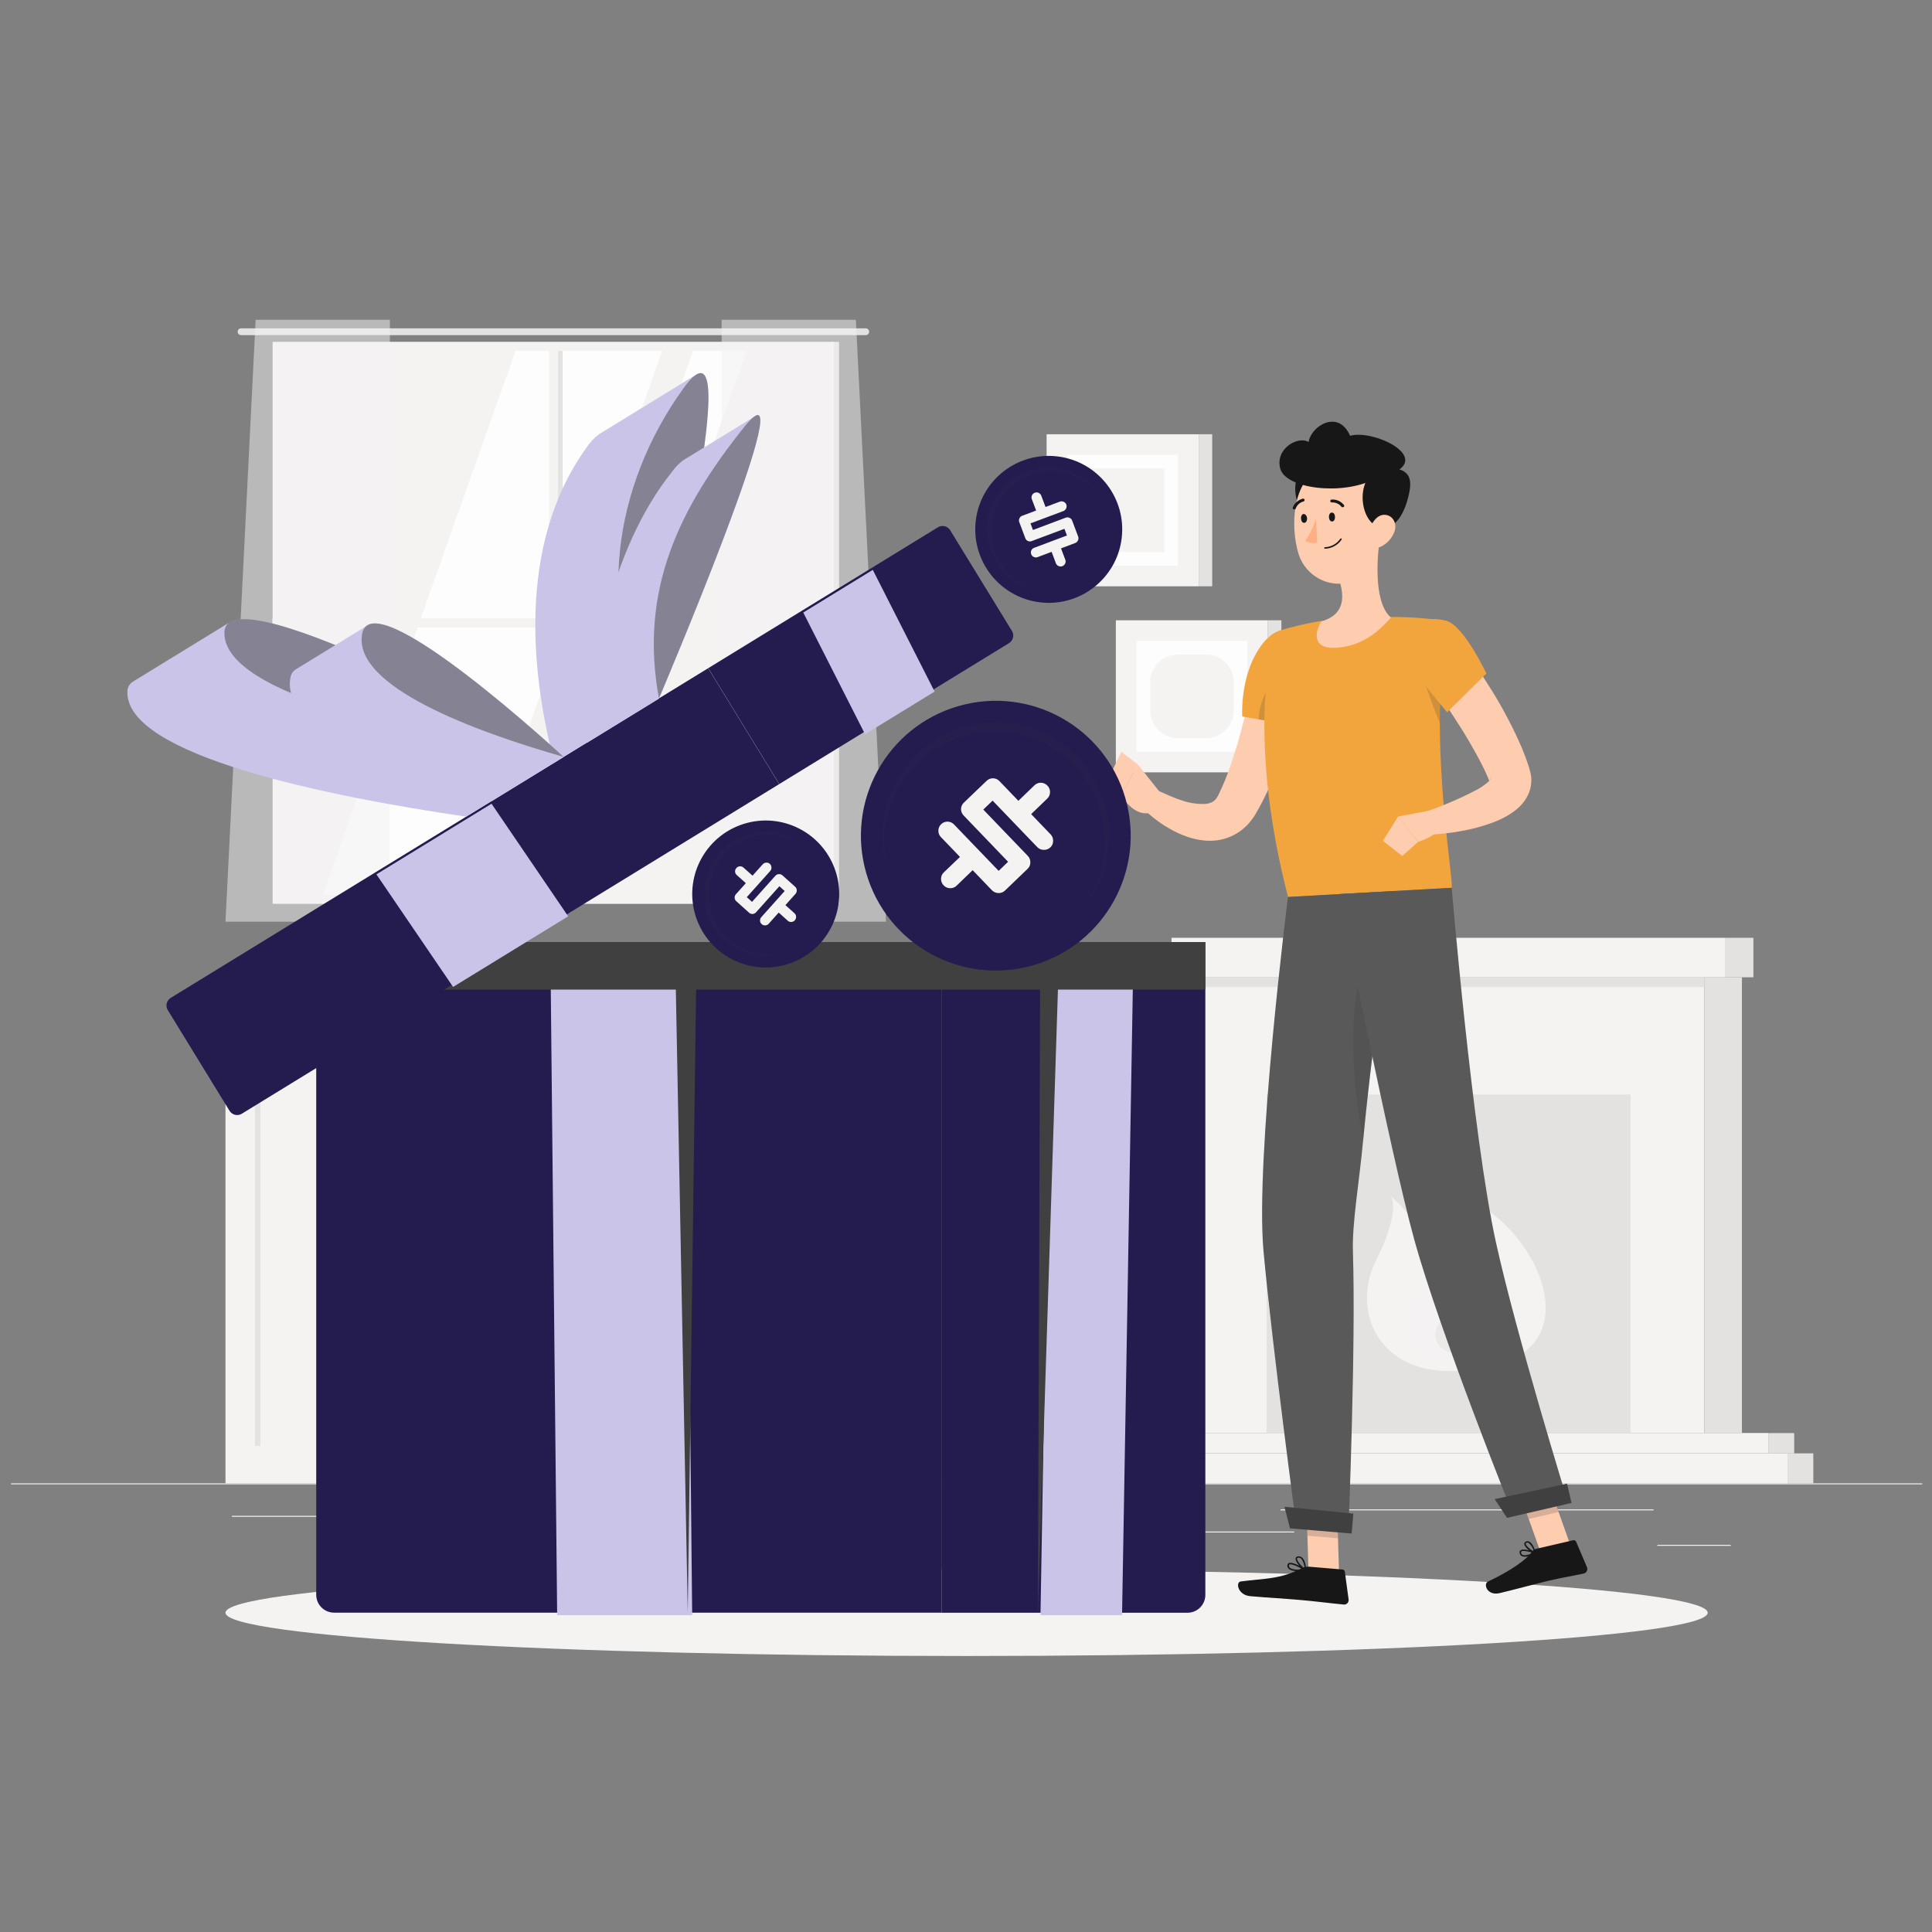 <svg width="350" height="350" viewBox="0 0 350 350" fill="none" xmlns="http://www.w3.org/2000/svg">
<rect x="0" y="0" width="350" height="350" fill="#808080" stroke="none"/>
<g id="name=a&#38;a-7">
<g id="Frame 148700">
<g id="Layer 4">
<g id="Character">
<path id="backgroundExtraLight" d="M348.23 268.727H2V268.9H348.23V268.727Z" fill="#F4F3F2"/>
<path id="backgroundExtraLight_2" d="M299.556 273.441H231.972V273.615H299.556V273.441Z" fill="#F4F3F2"/>
<path id="backgroundExtraLight_3" d="M234.438 277.449H202.121V277.622H234.438V277.449Z" fill="#F4F3F2"/>
<path id="backgroundExtraLight_4" d="M313.535 279.865H300.247V280.038H313.535V279.865Z" fill="#F4F3F2"/>
<path id="backgroundExtraLight_5" d="M153.64 277.531H89.566V277.704H153.64V277.531Z" fill="#F4F3F2"/>
<path id="backgroundExtraLight_6" d="M83.412 277.531H69.632V277.704H83.412V277.531Z" fill="#F4F3F2"/>
<path id="backgroundExtraLight_7" d="M64.769 274.609H42.015V274.782H64.769V274.609Z" fill="#F4F3F2"/>
<path id="backgroundExtraLight_8" d="M323.821 263.305H201.027V268.734H323.821V263.305Z" fill="#F4F3F2"/>
<path id="backgroundLight" d="M323.824 268.717H328.498V263.288H323.824V268.717Z" fill="#E4E2E0"/>
<path id="backgroundLight_2" d="M320.359 263.305H325.033V259.614H320.359V263.305Z" fill="#E4E2E0"/>
<path id="backgroundExtraLight_9" d="M320.361 259.6H204.492V263.29H320.361V259.6Z" fill="#F4F3F2"/>
<path id="backgroundExtraLight_10" d="M308.753 177.043H216.081V259.598H308.753V177.043Z" fill="#F4F3F2"/>
<path id="backgroundLight_3" d="M308.761 259.6H315.567V177.045H308.761V259.6Z" fill="#E4E2E0"/>
<path id="backgroundExtraLight_11" d="M312.596 169.893H212.23V177.046H312.596V169.893Z" fill="#F4F3F2"/>
<path id="backgroundLight_4" d="M312.603 177.043H317.645V169.89H312.603V177.043Z" fill="#E4E2E0"/>
<path id="backgroundLight_5" d="M308.753 177.043H216.081V178.816H308.753V177.043Z" fill="#E4E2E0"/>
<path id="backgroundLight_6" d="M295.373 198.281H229.472V259.605H295.373V198.281Z" fill="#E4E2E0"/>
<path id="backgroundLight_7" d="M235.16 248.586L289.671 245.678V254.437L235.16 257.339V248.586Z" fill="#E4E2E0"/>
<path id="backgroundLight_8" d="M285.68 243.889L239.168 240.98V249.74L285.68 252.642V243.889Z" fill="#E4E2E0"/>
<path id="backgroundExtraLight_12" d="M262.449 248.372C249.742 248.372 244.722 237.459 249.292 228.325C253.862 219.191 251.993 216.719 251.993 216.719C251.993 216.719 257.671 221.636 257.671 225.292C262.137 221.089 251.051 212.059 255.642 203.016C259.056 209.047 261.327 212.066 271.624 220.923C281.311 229.239 287.294 248.372 262.449 248.372Z" fill="#F4F3F2"/>
<path id="backgroundExtraLight_13" opacity="0.5" d="M264.977 246.958C271.902 246.958 275.128 240.532 271.853 235.554C268.578 230.575 270.191 228.989 270.191 228.989C270.191 228.989 266.729 231.911 267.034 233.906C264.264 231.613 268.162 226.005 264.894 221.074C263.544 224.356 263.883 226.669 259.056 231.523C253.981 236.634 251.433 246.958 264.977 246.958Z" fill="#F4F3F2"/>
<path id="backgroundLight_9" opacity="0.5" d="M263.653 245.061C260.565 245.061 259.124 242.194 260.585 239.978C262.046 237.762 261.326 237.049 261.326 237.049C261.326 237.049 262.877 238.351 262.711 239.237C263.951 238.219 262.206 235.713 263.66 233.518C264.262 234.986 264.117 236.01 266.264 238.178C268.556 240.435 269.691 245.061 263.653 245.061Z" fill="#E4E2E0"/>
<path id="backgroundExtraLight_14" d="M96.972 181.812H40.848V268.723H96.972V181.812Z" fill="#F4F3F2"/>
<path id="backgroundLight_10" d="M47.171 261.949L47.171 188.576H46.194L46.194 261.949H47.171Z" fill="#E4E2E0"/>
<path id="backgroundLight_11" d="M90.742 188.576H46.196V189.809H90.742V188.576Z" fill="#E4E2E0"/>
<path id="backgroundExtraLight_15" d="M154.081 181.812H97.957V268.723H154.081V181.812Z" fill="#F4F3F2"/>
<path id="backgroundLight_12" d="M154.076 268.727H159.671V181.816H154.076V268.727Z" fill="#E4E2E0"/>
<path id="backgroundLight_13" d="M104.271 261.949V188.576H103.294V261.949H104.271Z" fill="#E4E2E0"/>
<path id="backgroundLight_14" d="M97.957 268.724V182.797H96.981V268.724H97.957Z" fill="#E4E2E0"/>
<path id="backgroundLight_15" d="M147.843 188.576H103.297V189.809H147.843V188.576Z" fill="#E4E2E0"/>
<path id="backgroundLight_16" d="M95.129 201.039H93.031V220.241H95.129V201.039Z" fill="#E4E2E0"/>
<path id="backgroundLight_17" d="M101.903 201.039H99.805V220.241H101.903V201.039Z" fill="#E4E2E0"/>
<path id="backgroundExtraLight_16" d="M150.217 62.889H50.323V162.783H150.217V62.889Z" fill="#F4F3F2"/>
<path id="backgroundWhite" d="M58.236 162.783L93.635 62.889H120.198L84.799 162.783H58.236Z" fill="#FDFDFD"/>
<path id="backgroundWhite_2" d="M90.412 162.783L125.804 62.889H135.491L100.1 162.783H90.412Z" fill="#FDFDFD"/>
<path id="backgroundLight_18" d="M156.839 59.478H43.677C43.513 59.478 43.355 59.543 43.239 59.659C43.122 59.774 43.056 59.931 43.054 60.095C43.056 60.259 43.122 60.416 43.239 60.531C43.355 60.646 43.513 60.711 43.677 60.711H156.839C157.002 60.711 157.159 60.646 157.274 60.531C157.39 60.415 157.455 60.258 157.455 60.095C157.455 59.931 157.39 59.775 157.274 59.659C157.159 59.543 157.002 59.478 156.839 59.478Z" fill="#E4E2E0"/>
<path id="backgroundExtraLight_17" d="M99.443 162.99H101.091L101.091 62.667H99.443L99.443 162.99Z" fill="#F4F3F2"/>
<path id="backgroundLight_19" d="M101.094 162.99H101.918L101.918 62.667H101.094L101.094 162.99Z" fill="#E4E2E0"/>
<path id="backgroundExtraLight_18" d="M49.358 112.018V113.666H151.178V112.018H49.358Z" fill="#F4F3F2"/>
<path id="backgroundExtraLight_19" d="M151.177 162.095V61.924H49.386V162.095V163.743H151.177V162.095ZM51.006 162.095V63.572H149.529V162.095H51.006Z" fill="#F4F3F2"/>
<path id="backgroundLight_20" d="M151.182 163.754H152.006V61.935H151.182V163.754Z" fill="#E4E2E0"/>
<path id="backgroundExtraLight_20" opacity="0.5" d="M130.73 57.935V166.97H160.513L155.05 57.935H130.73Z" fill="#F4F3F2"/>
<path id="backgroundExtraLight_21" opacity="0.5" d="M70.63 57.935V166.97H40.848L46.311 57.935H70.63Z" fill="#F4F3F2"/>
<path id="backgroundExtraLight_22" d="M217.15 78.67H189.604V106.216H217.15V78.67Z" fill="#F4F3F2"/>
<path id="backgroundLight_21" d="M217.157 106.213H219.602V78.667H217.157V106.213Z" fill="#E4E2E0"/>
<path id="backgroundWhite_3" d="M213.407 82.4H193.326V102.482H213.407V82.4Z" fill="#FDFDFD"/>
<path id="backgroundExtraLight_23" d="M210.949 84.863H195.798V100.014H210.949V84.863Z" fill="#F4F3F2"/>
<path id="backgroundExtraLight_24" d="M229.694 112.371H202.148V139.917H229.694V112.371Z" fill="#F4F3F2"/>
<path id="backgroundLight_22" d="M229.692 139.914H232.137V112.368H229.692V139.914Z" fill="#E4E2E0"/>
<path id="backgroundWhite_4" d="M225.97 116.102H205.889V136.183H225.97V116.102Z" fill="#FDFDFD"/>
<path id="backgroundExtraLight_25" d="M218.457 118.574H213.416C210.624 118.574 208.361 120.837 208.361 123.629V128.67C208.361 131.462 210.624 133.725 213.416 133.725H218.457C221.249 133.725 223.512 131.462 223.512 128.67V123.629C223.512 120.837 221.249 118.574 218.457 118.574Z" fill="#F4F3F2"/>
<path id="backgroundExtraLight_26" d="M175.109 300C249.259 300 309.37 296.49 309.37 292.161C309.37 287.832 249.259 284.322 175.109 284.322C100.958 284.322 40.848 287.832 40.848 292.161C40.848 296.49 100.958 300 175.109 300Z" fill="#F4F3F2"/>
<path id="objectPrimary" d="M57.28 170.656H170.518V292.148H60.521C60.096 292.148 59.676 292.065 59.283 291.902C58.891 291.74 58.535 291.501 58.234 291.201C57.934 290.901 57.696 290.544 57.533 290.152C57.371 289.76 57.287 289.339 57.287 288.914V170.656H57.28Z" fill="#241C4F"/>
<path id="objectSecondary" d="M100.935 292.608L99.759 177.246H124.225L125.395 292.608H100.935Z" fill="#CAC5E8"/>
<path id="objectPrimary_2" d="M215.147 292.162H170.546V170.67H218.36L218.36 288.928C218.36 289.782 218.023 290.602 217.421 291.208C216.819 291.814 216.001 292.157 215.147 292.162Z" fill="#241C4F"/>
<path id="objectSecondary_2" d="M188.492 292.608L190.477 177.246H205.254L203.27 292.608H188.492Z" fill="#CAC5E8"/>
<g id="Group 148400">
<path id="skinTone" d="M242.579 284.947L237.039 284.476L236.652 271.529L242.19 271.993L242.579 284.947Z" fill="#FECCAF"/>
<g id="Group 148399">
<path id="hairColor" d="M238.612 94.768C234.295 94.177 232.354 83.936 238.806 84.018C243.169 84.073 243.034 85.419 242.893 88.245C242.752 91.072 241.352 95.178 238.612 94.768Z" fill="#171717"/>
<g id="Group 148398">
<path id="skinTone_2" d="M284.453 279.813L279.043 281.068L274.691 268.863L280.108 267.607L284.453 279.813Z" fill="#FECCAF"/>
<path id="shoesColor" d="M278.39 280.561L284.994 279.029C285.1 279.004 285.211 279.018 285.308 279.067C285.405 279.116 285.482 279.197 285.525 279.297L287.499 283.915C287.545 284.029 287.566 284.153 287.559 284.277C287.553 284.4 287.52 284.521 287.462 284.631C287.404 284.74 287.323 284.836 287.224 284.911C287.126 284.986 287.012 285.038 286.891 285.065C284.758 285.524 283.184 285.754 280.506 286.375C278.86 286.757 273.936 288.083 271.663 288.611C269.389 289.138 268.666 286.938 269.557 286.519C273.553 284.625 276.473 282.626 277.544 281.112C277.747 280.828 278.049 280.631 278.39 280.561Z" fill="#171717"/>
<path id="shoesColor_2" d="M237.14 283.821L243.194 284.329C243.303 284.339 243.406 284.385 243.486 284.461C243.565 284.537 243.617 284.637 243.632 284.746L244.312 289.763C244.328 289.885 244.317 290.008 244.279 290.124C244.241 290.241 244.177 290.347 244.092 290.435C244.007 290.523 243.904 290.591 243.789 290.633C243.674 290.675 243.551 290.691 243.429 290.679C241.249 290.474 238.105 290.065 235.364 289.834C232.159 289.561 230.272 289.486 226.515 289.163C224.241 288.98 223.794 286.624 224.774 286.496C229.188 285.913 231.799 286.14 235.771 284.138C236.187 283.903 236.663 283.793 237.14 283.821Z" fill="#171717"/>
<path id="skinTone_3" d="M227.716 119.848C227.394 121.522 227.018 123.336 226.626 125.076C226.233 126.817 225.832 128.58 225.379 130.306C224.926 132.032 224.489 133.761 223.968 135.438C223.447 137.116 222.908 138.776 222.307 140.387C221.992 141.171 221.689 141.952 221.337 142.702L220.819 143.81C220.727 144.027 220.616 144.236 220.488 144.434C220.31 144.738 220.067 144.998 219.776 145.196C219.374 145.439 218.923 145.587 218.455 145.631C217.018 145.707 215.579 145.507 214.217 145.042C213.45 144.801 212.673 144.512 211.881 144.163C211.089 143.813 210.295 143.457 209.567 143.135L207.036 146.445C207.767 147.167 208.545 147.839 209.365 148.457C210.183 149.082 211.044 149.649 211.941 150.155C212.88 150.699 213.866 151.155 214.888 151.519C216.015 151.935 217.194 152.193 218.392 152.285C219.795 152.404 221.206 152.21 222.525 151.717C223.938 151.185 225.201 150.316 226.203 149.186C226.663 148.667 227.075 148.107 227.436 147.514L228.195 146.158C228.698 145.26 229.12 144.352 229.57 143.444C231.146 139.885 232.456 136.214 233.492 132.462C234.009 130.615 234.484 128.77 234.891 126.906C235.297 125.042 235.691 123.216 236.002 121.246L227.716 119.848Z" fill="#FECCAF"/>
<path id="t-shirt1Color" d="M237.731 118.055C239.873 122.91 235.244 131.639 235.244 131.639L225.043 129.797C225.043 129.797 224.658 123.752 227.386 118.691C230.73 112.477 235.38 112.728 237.731 118.055Z" fill="#F2A53D"/>
<path id="shadowColor" opacity="0.2" d="M233.143 121.002C235.463 119.512 237.4 119.375 238.216 119.826C238.877 124.762 235.259 131.6 235.259 131.6L228.034 130.298C227.999 127.939 229.51 123.33 233.143 121.002Z" fill="#404040"/>
<path id="skinTone_4" d="M210.608 144.122L206.2 138.57L203.049 143.864C203.049 143.864 205.384 148.568 209.129 147.032L210.608 144.122Z" fill="#FECCAF"/>
<path id="skinTone_5" d="M203.157 136.191L200.864 140.924L203.064 143.883L206.212 138.575L203.157 136.191Z" fill="#FECCAF"/>
<path id="shadowColor_2" opacity="0.2" d="M236.652 271.529L236.85 278.208L242.397 278.677L242.192 272L236.652 271.529Z" fill="#404040"/>
<path id="shadowColor_3" opacity="0.2" d="M280.125 267.623L274.709 268.879L276.949 275.169L282.373 273.912L280.125 267.623Z" fill="#404040"/>
<path id="t-shirt1Color_2" d="M262.05 112.476C258.862 134.192 262.963 156.258 263.026 160.821L233.337 162.488C226.424 135.743 229.722 119.311 230.721 115.405C230.793 115.125 230.936 114.869 231.137 114.661C231.339 114.454 231.591 114.302 231.868 114.222C232.652 113.983 233.865 113.638 235.375 113.281C236.171 113.096 237.027 112.897 237.929 112.738C238.421 112.624 238.933 112.562 239.441 112.487C243.634 112.005 247.851 111.768 252.071 111.776C252.866 111.769 253.679 111.78 254.466 111.803C255.254 111.827 255.905 111.875 256.624 111.914C259.646 112.13 262.05 112.476 262.05 112.476Z" fill="#F2A53D"/>
<path id="shadowColor_4" opacity="0.2" d="M261.12 121.161C260.899 124.497 260.809 127.787 260.825 130.954C258.666 125.718 256.971 120.219 256.971 120.219L261.12 121.161Z" fill="#404040"/>
<path id="skinTone_6" d="M249.938 97.738C249.376 101.842 248.994 109.331 251.988 111.878C249.909 114.194 247.165 116.892 242.355 117.332C237.546 117.772 238.194 114.408 239.371 112.586C243.838 111.251 243.53 107.897 242.54 104.792L249.938 97.738Z" fill="#FECCAF"/>
<path id="skinTone_7" d="M250.084 91.603C250.056 97.119 250.321 100.349 247.699 103.324C243.759 107.792 236.867 105.658 235.215 100.255C233.759 95.382 234.052 87.175 239.311 84.69C240.468 84.135 241.747 83.885 243.028 83.964C244.308 84.043 245.547 84.448 246.627 85.141C247.707 85.834 248.591 86.791 249.196 87.922C249.801 89.054 250.107 90.321 250.084 91.603Z" fill="#FECCAF"/>
<path id="hairColor_2" d="M250.218 95.576C245.901 94.985 245.117 84.675 251.573 84.777C255.936 84.831 255.769 87.358 255.147 89.948C254.471 92.706 252.929 95.957 250.218 95.576Z" fill="#171717"/>
<path id="hairColor_3" d="M237.07 80.076C237.49 77.199 242.426 74.05 244.592 78.95C249.042 77.598 261.836 83.851 249.046 86.781C243.094 89.839 232.924 88.529 231.935 84.906C230.945 81.283 235.162 78.898 237.07 80.076Z" fill="#171717"/>
<path id="skinTone_8" d="M252.599 96.346C252.158 97.54 251.266 98.513 250.114 99.055C248.607 99.731 247.654 98.381 247.907 96.773C248.127 95.3 249.219 93.234 250.789 93.261C252.359 93.288 253.152 94.867 252.599 96.346Z" fill="#FECCAF"/>
<path id="pantsPrimary" d="M234.884 276.755L244.265 277.543C244.265 277.543 245.652 244.075 245.094 226.768C244.93 221.496 246.219 214.423 246.96 206.432C247.906 196.382 249.314 185.471 250.507 176.913C251.771 167.898 252.741 161.411 252.741 161.411L233.323 162.494C233.323 162.494 227.342 209.809 228.899 226.699C230.52 244.265 234.884 276.755 234.884 276.755Z" fill="#595959"/>
<path id="shadowColor_5" opacity="0.2" d="M246.977 206.428C247.924 196.378 249.331 185.467 250.524 176.909L247.974 172.838C243.906 179.176 244.838 196.959 246.977 206.428Z" fill="#404040"/>
<path id="pantsPrimary_2" d="M242.583 161.971C242.583 161.971 251.878 208.948 256.227 224.637C260.995 241.828 274.153 274.504 274.153 274.504L284.069 272.204C284.069 272.204 274.726 241.971 270.987 224.989C266.749 205.642 262.991 160.835 262.991 160.835L242.583 161.971Z" fill="#595959"/>
<path id="pantsSecondary" d="M273.012 274.977L284.695 272.268L283.886 268.78L270.774 271.579L273.012 274.977Z" fill="#404040"/>
<path id="pantsSecondary_2" d="M233.69 276.874L244.862 277.816L245.169 274.205L232.69 272.962L233.69 276.874Z" fill="#404040"/>
<path id="faceDetails" d="M241.841 93.643C241.867 94.092 241.649 94.469 241.323 94.474C240.997 94.478 240.776 94.138 240.751 93.689C240.725 93.241 240.944 92.87 241.269 92.859C241.593 92.847 241.836 93.16 241.841 93.643Z" fill="#171717"/>
<path id="faceDetails_2" d="M236.783 93.889C236.809 94.338 236.591 94.715 236.265 94.72C235.939 94.724 235.718 94.385 235.692 93.936C235.666 93.487 235.884 93.109 236.177 93.112C236.469 93.116 236.759 93.447 236.783 93.889Z" fill="#171717"/>
<path id="noseColor" d="M238.396 94.025C237.938 95.425 237.289 96.754 236.468 97.977C236.787 98.177 237.146 98.305 237.519 98.353C237.892 98.402 238.271 98.369 238.63 98.257L238.396 94.025Z" fill="#FEB084"/>
<path id="faceDetails_3" d="M240.581 99.344C241.082 99.257 241.559 99.07 241.983 98.791C242.408 98.513 242.771 98.151 243.05 97.726C243.059 97.712 243.065 97.695 243.068 97.678C243.071 97.661 243.07 97.643 243.066 97.626C243.063 97.609 243.055 97.594 243.045 97.579C243.035 97.565 243.022 97.553 243.007 97.544C242.977 97.527 242.942 97.522 242.908 97.53C242.874 97.538 242.845 97.558 242.825 97.586C242.511 98.047 242.093 98.428 241.605 98.697C241.116 98.966 240.571 99.115 240.014 99.134C239.979 99.138 239.947 99.155 239.924 99.181C239.901 99.207 239.889 99.242 239.89 99.276C239.892 99.311 239.907 99.343 239.933 99.367C239.958 99.39 239.992 99.402 240.026 99.401C240.212 99.393 240.398 99.374 240.581 99.344Z" fill="#171717"/>
<path id="hairColor_4" d="M243.305 91.876C243.348 91.876 243.389 91.867 243.427 91.848C243.479 91.802 243.512 91.739 243.518 91.67C243.525 91.601 243.505 91.532 243.462 91.477C243.195 91.145 242.853 90.883 242.463 90.712C242.073 90.541 241.647 90.468 241.223 90.497C241.188 90.501 241.155 90.512 241.125 90.529C241.094 90.546 241.068 90.569 241.046 90.597C241.025 90.624 241.009 90.655 241 90.689C240.991 90.722 240.988 90.757 240.993 90.792C240.997 90.826 241.008 90.86 241.025 90.89C241.042 90.92 241.065 90.947 241.092 90.968C241.12 90.989 241.151 91.005 241.185 91.014C241.218 91.024 241.253 91.026 241.288 91.022C241.617 91.005 241.946 91.067 242.247 91.202C242.548 91.338 242.812 91.543 243.018 91.801C243.052 91.842 243.098 91.871 243.15 91.884C243.201 91.898 243.256 91.895 243.305 91.876Z" fill="#171717"/>
<path id="hairColor_5" d="M234.525 92.273C234.568 92.265 234.609 92.248 234.643 92.221C234.678 92.194 234.706 92.16 234.724 92.12C234.841 91.811 235.03 91.534 235.276 91.313C235.521 91.092 235.816 90.932 236.135 90.847C236.203 90.832 236.262 90.79 236.299 90.73C236.336 90.671 236.348 90.6 236.332 90.532C236.316 90.464 236.274 90.405 236.215 90.368C236.156 90.331 236.084 90.319 236.016 90.335C235.611 90.436 235.235 90.633 234.921 90.909C234.606 91.184 234.362 91.531 234.209 91.92C234.181 91.984 234.18 92.056 234.206 92.121C234.231 92.185 234.282 92.237 234.345 92.265C234.402 92.29 234.466 92.293 234.525 92.273Z" fill="#171717"/>
<path id="shoesColor_3" d="M276.78 281.945C277.257 281.82 277.719 281.644 278.158 281.419C278.182 281.407 278.202 281.388 278.216 281.365C278.229 281.342 278.236 281.315 278.234 281.288C278.234 281.262 278.226 281.238 278.211 281.217C278.196 281.196 278.175 281.181 278.151 281.172C277.934 281.095 275.978 280.418 275.442 280.862C275.381 280.912 275.335 280.977 275.308 281.051C275.281 281.125 275.275 281.204 275.29 281.281C275.298 281.409 275.338 281.533 275.407 281.642C275.475 281.75 275.57 281.839 275.682 281.901C276.033 282.04 276.42 282.056 276.78 281.945ZM277.752 281.322C276.87 281.718 276.154 281.849 275.814 281.672C275.736 281.629 275.671 281.567 275.625 281.492C275.579 281.416 275.553 281.33 275.551 281.242C275.541 281.211 275.541 281.178 275.55 281.147C275.56 281.115 275.578 281.088 275.603 281.067C275.884 280.838 276.961 281.071 277.752 281.322Z" fill="#171717"/>
<path id="shoesColor_4" d="M278.129 281.423C278.152 281.424 278.176 281.418 278.196 281.407C278.214 281.391 278.226 281.371 278.232 281.348C278.238 281.325 278.238 281.301 278.23 281.278C278.215 281.211 277.784 279.662 277.058 279.29C276.971 279.242 276.874 279.215 276.774 279.208C276.674 279.202 276.574 279.217 276.481 279.253C276.383 279.274 276.295 279.329 276.232 279.408C276.17 279.488 276.138 279.587 276.141 279.687C276.139 280.321 277.446 281.268 278.07 281.444L278.129 281.423ZM276.615 279.464C276.669 279.45 276.724 279.447 276.778 279.456C276.833 279.464 276.885 279.483 276.932 279.511C277.408 279.918 277.744 280.464 277.891 281.073C277.253 280.773 276.385 280.001 276.397 279.656C276.397 279.656 276.371 279.542 276.555 279.478L276.615 279.464Z" fill="#171717"/>
<path id="shoesColor_5" d="M236.525 284.559C236.55 284.554 236.572 284.542 236.589 284.524C236.607 284.506 236.618 284.483 236.623 284.459C236.633 284.435 236.635 284.408 236.629 284.383C236.623 284.357 236.609 284.334 236.59 284.317C236.347 284.16 234.216 282.849 233.48 283.169C233.414 283.2 233.357 283.246 233.314 283.305C233.27 283.363 233.242 283.432 233.231 283.504C233.207 283.622 233.213 283.745 233.247 283.86C233.282 283.976 233.344 284.082 233.428 284.169C233.989 284.75 235.599 284.675 236.5 284.572L236.525 284.559ZM233.646 283.393C234.078 283.293 235.244 283.847 236.084 284.342C234.848 284.437 233.943 284.305 233.626 283.981C233.573 283.921 233.536 283.849 233.518 283.771C233.5 283.693 233.502 283.612 233.523 283.536C233.523 283.507 233.532 283.48 233.548 283.457C233.565 283.435 233.587 283.417 233.614 283.408L233.646 283.393Z" fill="#171717"/>
<path id="shoesColor_6" d="M236.525 284.56L236.559 284.552C236.58 284.542 236.598 284.525 236.609 284.505C236.621 284.484 236.626 284.461 236.625 284.437C236.611 284.377 236.603 282.871 235.95 282.234C235.857 282.14 235.746 282.065 235.623 282.016C235.5 281.966 235.369 281.942 235.236 281.944C234.875 281.95 234.753 282.128 234.722 282.27C234.567 282.889 235.787 284.198 236.431 284.553C236.461 284.566 236.494 284.568 236.525 284.56ZM235.107 282.216L235.235 282.186C235.333 282.183 235.43 282.2 235.521 282.236C235.611 282.273 235.693 282.328 235.761 282.398C236.134 282.914 236.337 283.533 236.342 284.169C235.7 283.699 234.874 282.682 234.966 282.313C234.978 282.285 234.998 282.261 235.023 282.244C235.048 282.227 235.077 282.217 235.107 282.216Z" fill="#171717"/>
<path id="skinTone_9" d="M257.005 120.693C258.039 122.088 259.102 123.604 260.156 125.087C261.211 126.57 262.215 128.078 263.2 129.599C264.185 131.119 265.161 132.627 266.058 134.168C266.956 135.708 267.825 137.248 268.594 138.79C268.966 139.564 269.352 140.341 269.657 141.103L269.904 141.678L269.938 141.826L269.929 141.786C269.921 141.752 269.908 141.698 269.898 141.651C269.882 141.441 269.93 141.232 270.035 141.05C270.208 140.875 270 141.328 269.534 141.707C268.981 142.174 268.388 142.592 267.762 142.956C264.647 144.603 261.404 145.995 258.065 147.117L258.787 151.215C260.761 151.134 262.727 150.916 264.671 150.561C266.688 150.215 268.667 149.677 270.582 148.956C271.664 148.552 272.7 148.033 273.671 147.408C274.255 147.029 274.802 146.595 275.304 146.112C275.951 145.482 276.477 144.738 276.856 143.918C277.332 142.869 277.511 141.708 277.372 140.564C277.326 140.289 277.263 140.016 277.183 139.748L277.094 139.364L277.05 139.175L276.801 138.436C276.484 137.437 276.103 136.501 275.726 135.551C274.166 131.936 272.338 128.441 270.26 125.097C269.233 123.458 268.194 121.83 267.081 120.247C265.967 118.664 264.885 117.124 263.63 115.545L257.005 120.693Z" fill="#FECCAF"/>
<path id="t-shirt1Color_3" d="M262.048 112.475C265.206 113.342 269.27 122.01 269.27 122.01L262.156 129.034C262.156 129.034 259.028 125.323 256.644 122.216C252.084 116.285 255.838 110.773 262.048 112.475Z" fill="#F2A53D"/>
<path id="skinTone_10" d="M258.792 146.881L253.28 147.911L256.9 152.516C256.9 152.516 261.968 151.014 260.716 148.71L258.792 146.881Z" fill="#FECCAF"/>
<path id="skinTone_11" d="M250.521 152.323L254.025 155.079L256.901 152.522L253.286 147.908L250.521 152.323Z" fill="#FECCAF"/>
</g>
</g>
</g>
<path id="objectTertiary" d="M170.518 170.656H57.28V179.27H122.434L124.594 292.162L126.104 179.27H170.518V170.656Z" fill="#404040"/>
<path id="objectTertiary_2" d="M170.516 170.656H218.351V179.27H191.656L188.028 292.162L188.423 179.27H170.516V170.656Z" fill="#404040"/>
<g id="Group 148397">
<path id="objectPrimary_3" d="M30.928 180.776L128.286 121.056L141.161 142.046L43.803 201.765C43.438 201.989 43 202.059 42.584 201.959C42.167 201.859 41.808 201.598 41.584 201.234L30.4 183C30.288 182.82 30.213 182.619 30.179 182.409C30.145 182.199 30.153 181.985 30.202 181.778C30.251 181.572 30.34 181.377 30.465 181.204C30.59 181.032 30.747 180.887 30.928 180.776Z" fill="#241C4F"/>
<path id="objectSecondary_3" d="M82.081 178.791L68.189 158.395L89.045 145.602L102.93 166.002L82.081 178.791Z" fill="#CAC5E8"/>
<path id="objectPrimary_4" d="M182.788 116.512L141.174 142.037L128.299 121.048L169.913 95.522C170.093 95.411 170.294 95.337 170.503 95.304C170.712 95.27 170.926 95.279 171.132 95.328C171.338 95.378 171.533 95.467 171.704 95.591C171.876 95.716 172.021 95.873 172.132 96.054L183.316 114.287C183.428 114.467 183.503 114.668 183.537 114.878C183.571 115.088 183.563 115.302 183.514 115.509C183.465 115.716 183.376 115.911 183.251 116.083C183.126 116.255 182.969 116.401 182.788 116.512Z" fill="#241C4F"/>
<path id="objectSecondary_4" d="M156.715 133.014L145.518 110.964L158.114 103.238L169.311 125.287L156.715 133.014Z" fill="#CAC5E8"/>
<path id="objectSecondary_5" d="M125.778 68.119L125.756 68.083L108.585 78.616C107.648 79.304 106.845 80.16 106.218 81.14C93.281 99.117 96.544 123.427 100.419 138.142L117.985 127.367C117.985 127.367 134.553 61.103 125.778 68.119Z" fill="#CAC5E8"/>
<path id="objectTertiary_3" opacity="0.5" d="M117.993 127.373C108.097 111.242 110.854 88.348 123.792 70.372C136.729 52.395 117.993 127.373 117.993 127.373Z" fill="#404040"/>
<path id="objectSecondary_6" d="M136.521 75.562L123.777 83.379C123.007 83.947 122.332 84.636 121.778 85.417C110.086 100.047 107.03 121.458 106.34 134.571L119.385 126.569C119.385 126.569 143.374 70.139 136.521 75.562Z" fill="#CAC5E8"/>
<path id="objectTertiary_4" opacity="0.5" d="M119.374 126.519C115.742 106.813 123.12 91.995 134.812 77.366C146.505 62.736 119.374 126.519 119.374 126.519Z" fill="#404040"/>
<path id="objectSecondary_7" d="M41.341 112.946L41.319 112.911L24.107 123.469C23.788 123.656 23.525 123.925 23.345 124.249C23.164 124.572 23.074 124.938 23.082 125.308C22.755 136.825 59.064 144.236 84.433 147.944L101.999 137.169C101.999 137.169 48.07 106.991 41.341 112.946Z" fill="#CAC5E8"/>
<path id="objectTertiary_5" opacity="0.5" d="M102.006 137.174C76.656 133.446 40.327 126.055 40.655 114.538C40.983 103.021 102.006 137.174 102.006 137.174Z" fill="#404040"/>
<path id="objectSecondary_8" d="M66.34 113.441L53.567 121.276C53.313 121.44 53.097 121.657 52.934 121.911C52.771 122.166 52.663 122.452 52.619 122.751C50.677 132.35 73.178 140.587 89.093 145.131L102.12 137.14C102.12 137.14 71.587 108.817 66.34 113.441Z" fill="#CAC5E8"/>
<path id="objectTertiary_6" opacity="0.5" d="M102.098 137.117C86.184 132.573 63.676 124.34 65.625 114.737C67.573 105.134 102.098 137.117 102.098 137.117Z" fill="#404040"/>
</g>
</g>
</g>
<g id="Group 148346">
<path id="objectPrimary_5" d="M187.177 174.867C200.142 171.125 207.618 157.581 203.876 144.616C200.133 131.651 186.589 124.175 173.624 127.917C160.66 131.66 153.183 145.204 156.926 158.168C160.668 171.133 174.212 178.61 187.177 174.867Z" fill="#241C4F"/>
<path id="objectTertiary_7" opacity="0.1" d="M196.547 164.035C198.479 161.291 199.689 158.107 200.068 154.774C200.447 151.441 199.983 148.066 198.717 144.959C197.451 141.853 195.424 139.114 192.823 136.995C190.223 134.876 187.131 133.445 183.833 132.833C180.534 132.221 177.135 132.448 173.947 133.492C170.76 134.537 167.886 136.367 165.589 138.812C163.293 141.258 161.648 144.241 160.806 147.489C159.964 150.736 159.952 154.143 160.771 157.396C159.736 154.023 159.589 150.44 160.344 146.993C161.098 143.547 162.728 140.353 165.077 137.72C167.425 135.087 170.413 133.104 173.752 131.962C177.09 130.821 180.666 130.559 184.135 131.203C187.604 131.847 190.849 133.374 193.555 135.637C196.262 137.9 198.339 140.823 199.587 144.123C200.835 147.424 201.21 150.99 200.678 154.478C200.146 157.965 198.723 161.257 196.547 164.035Z" fill="#404040"/>
<path id="backgroundExtraLight_27" d="M186.172 157.385L182.05 161.346C181.893 161.496 181.707 161.612 181.503 161.687C181.299 161.762 181.082 161.795 180.865 161.783C180.645 161.78 180.427 161.734 180.225 161.646C180.023 161.558 179.841 161.43 179.689 161.269L176.206 157.643L173.294 160.452C173.141 160.606 172.957 160.726 172.754 160.804C172.551 160.882 172.333 160.916 172.116 160.904C171.9 160.903 171.686 160.859 171.488 160.773C171.289 160.687 171.11 160.562 170.961 160.405C170.804 160.249 170.681 160.062 170.597 159.856C170.514 159.651 170.473 159.43 170.477 159.209C170.476 158.99 170.52 158.774 170.607 158.573C170.693 158.372 170.82 158.191 170.98 158.042L173.909 155.24L170.453 151.644C170.302 151.49 170.184 151.306 170.105 151.105C170.027 150.903 169.991 150.688 169.999 150.472C169.997 150.254 170.041 150.039 170.127 149.839C170.213 149.639 170.34 149.459 170.5 149.311C170.655 149.159 170.838 149.04 171.039 148.959C171.241 148.879 171.456 148.84 171.673 148.844C171.89 148.848 172.103 148.896 172.302 148.984C172.5 149.071 172.679 149.198 172.827 149.356L180.914 157.765L182.625 156.119L174.574 147.736C174.42 147.582 174.299 147.399 174.217 147.198C174.135 146.996 174.095 146.78 174.098 146.563C174.102 146.345 174.149 146.131 174.238 145.932C174.326 145.733 174.454 145.554 174.613 145.406L178.728 141.462C178.882 141.308 179.066 141.188 179.268 141.108C179.47 141.027 179.687 140.99 179.905 140.997C180.122 140.997 180.337 141.043 180.537 141.132C180.736 141.22 180.914 141.348 181.061 141.509L184.489 145.075L187.401 142.266C187.559 142.11 187.747 141.988 187.954 141.908C188.161 141.827 188.383 141.79 188.605 141.798C188.827 141.806 189.044 141.859 189.245 141.955C189.446 142.05 189.625 142.186 189.771 142.353C189.922 142.506 190.04 142.688 190.117 142.888C190.195 143.089 190.23 143.303 190.222 143.517C190.221 143.735 190.175 143.95 190.088 144.149C190.001 144.348 189.874 144.527 189.715 144.676L186.803 147.485L190.314 151.141C190.469 151.298 190.591 151.485 190.671 151.691C190.751 151.896 190.788 152.116 190.779 152.337C190.785 152.553 190.745 152.768 190.662 152.969C190.579 153.169 190.455 153.349 190.298 153.498C190.139 153.654 189.949 153.775 189.742 153.854C189.534 153.933 189.312 153.969 189.09 153.959C188.868 153.962 188.648 153.919 188.444 153.832C188.24 153.745 188.056 153.617 187.904 153.455L179.82 145.039L178.131 146.662L186.184 155.039C186.34 155.197 186.462 155.384 186.543 155.59C186.624 155.796 186.662 156.016 186.655 156.237C186.658 156.452 186.617 156.665 186.534 156.862C186.451 157.06 186.327 157.238 186.172 157.385Z" fill="#F4F3F2"/>
</g>
<g id="Group 148366">
<path id="objectPrimary_6" d="M151.193 157.314C148.628 150.424 140.964 146.918 134.075 149.482C127.186 152.047 123.679 159.71 126.244 166.6C128.808 173.489 136.472 176.995 143.361 174.431C150.251 171.867 153.757 164.203 151.193 157.314Z" fill="#241C4F"/>
<path id="objectTertiary_8" opacity="0.1" d="M144.915 152.66C143.345 151.723 141.566 151.196 139.74 151.127C137.914 151.058 136.099 151.448 134.464 152.263C132.828 153.078 131.423 154.291 130.379 155.791C129.334 157.291 128.684 159.029 128.486 160.846C128.289 162.662 128.552 164.5 129.25 166.189C129.948 167.877 131.06 169.364 132.482 170.511C133.905 171.658 135.593 172.429 137.391 172.753C139.19 173.078 141.041 172.945 142.775 172.367C140.985 173.067 139.044 173.293 137.141 173.025C135.238 172.757 133.436 172.002 131.91 170.834C130.383 169.666 129.184 168.124 128.427 166.358C127.67 164.591 127.381 162.659 127.589 160.748C127.796 158.837 128.493 157.012 129.611 155.449C130.73 153.886 132.232 152.638 133.974 151.825C135.716 151.012 137.637 150.662 139.554 150.808C141.47 150.954 143.317 151.592 144.915 152.66Z" fill="#404040"/>
<path id="backgroundExtraLight_28" d="M141.734 158.572L144.054 160.649C144.142 160.728 144.213 160.825 144.262 160.932C144.311 161.04 144.337 161.156 144.34 161.275C144.348 161.394 144.331 161.515 144.292 161.628C144.252 161.741 144.19 161.846 144.109 161.934L142.282 163.975L143.927 165.442C144.017 165.519 144.09 165.614 144.141 165.721C144.191 165.828 144.219 165.945 144.221 166.063C144.23 166.181 144.214 166.299 144.176 166.41C144.137 166.521 144.077 166.624 143.998 166.711C143.919 166.803 143.822 166.878 143.714 166.931C143.606 166.985 143.488 167.016 143.367 167.023C143.249 167.033 143.129 167.018 143.017 166.979C142.904 166.94 142.801 166.878 142.713 166.798L141.071 165.322L139.259 167.346C139.181 167.435 139.087 167.507 138.98 167.557C138.874 167.608 138.759 167.636 138.641 167.641C138.523 167.651 138.404 167.636 138.292 167.597C138.18 167.559 138.077 167.497 137.99 167.416C137.901 167.339 137.828 167.244 137.777 167.138C137.725 167.032 137.695 166.916 137.688 166.798C137.682 166.68 137.698 166.562 137.738 166.451C137.778 166.34 137.839 166.238 137.919 166.15L142.156 161.413L141.191 160.551L136.967 165.268C136.89 165.358 136.796 165.431 136.689 165.484C136.583 165.537 136.468 165.567 136.349 165.574C136.231 165.581 136.113 165.564 136.001 165.524C135.889 165.485 135.787 165.423 135.7 165.342L133.389 163.269C133.299 163.191 133.226 163.096 133.174 162.99C133.122 162.883 133.093 162.767 133.088 162.648C133.079 162.53 133.095 162.411 133.135 162.3C133.175 162.188 133.237 162.086 133.319 161.999L135.115 159.991L133.47 158.524C133.379 158.445 133.305 158.347 133.253 158.238C133.201 158.129 133.171 158.011 133.166 157.89C133.162 157.769 133.182 157.648 133.226 157.535C133.269 157.422 133.335 157.32 133.42 157.233C133.497 157.145 133.591 157.074 133.697 157.023C133.802 156.973 133.917 156.945 134.034 156.941C134.152 156.932 134.271 156.948 134.383 156.987C134.495 157.027 134.597 157.088 134.684 157.168L136.329 158.635L138.172 156.578C138.251 156.487 138.347 156.414 138.456 156.362C138.564 156.31 138.682 156.281 138.802 156.276C138.92 156.264 139.038 156.277 139.15 156.314C139.262 156.351 139.366 156.411 139.453 156.49C139.544 156.57 139.617 156.668 139.669 156.778C139.721 156.887 139.749 157.006 139.753 157.127C139.763 157.248 139.749 157.369 139.71 157.483C139.671 157.598 139.609 157.703 139.528 157.792L135.287 162.529L136.238 163.38L140.459 158.662C140.538 158.571 140.635 158.497 140.743 158.444C140.852 158.392 140.97 158.362 141.09 158.357C141.207 158.346 141.324 158.36 141.435 158.397C141.545 158.434 141.647 158.494 141.734 158.572Z" fill="#F4F3F2"/>
</g>
<g id="Group 148367">
<path id="objectPrimary_7" d="M203.195 97.564C204.113 90.27 198.946 83.613 191.652 82.695C184.359 81.776 177.701 86.944 176.783 94.237C175.864 101.531 181.032 108.188 188.325 109.107C195.619 110.025 202.276 104.858 203.195 97.564Z" fill="#241C4F"/>
<path id="objectTertiary_9" opacity="0.1" d="M199.792 90.541C198.835 88.984 197.502 87.692 195.916 86.785C194.33 85.878 192.541 85.384 190.714 85.348C188.886 85.313 187.08 85.737 185.459 86.582C183.839 87.428 182.457 88.667 181.441 90.185C180.424 91.704 179.806 93.454 179.643 95.274C179.479 97.094 179.776 98.926 180.505 100.602C181.235 102.278 182.373 103.743 183.817 104.864C185.261 105.984 186.963 106.724 188.767 107.015C186.857 106.806 185.032 106.108 183.47 104.988C181.907 103.869 180.66 102.366 179.848 100.623C179.036 98.881 178.687 96.959 178.835 95.043C178.982 93.126 179.621 91.281 180.69 89.683C181.759 88.086 183.222 86.791 184.938 85.924C186.653 85.057 188.563 84.647 190.483 84.733C192.403 84.819 194.268 85.399 195.899 86.416C197.53 87.433 198.871 88.854 199.792 90.541Z" fill="#404040"/>
<path id="backgroundExtraLight_29" d="M194.227 94.297L195.322 97.212C195.363 97.323 195.381 97.441 195.374 97.559C195.368 97.678 195.338 97.793 195.285 97.899C195.237 98.009 195.166 98.108 195.079 98.19C194.991 98.272 194.888 98.336 194.775 98.377L192.211 99.34L192.989 101.401C193.033 101.511 193.054 101.629 193.049 101.748C193.044 101.866 193.015 101.982 192.962 102.088C192.915 102.196 192.846 102.294 192.761 102.374C192.675 102.455 192.574 102.518 192.464 102.559C192.351 102.604 192.231 102.625 192.11 102.623C191.99 102.62 191.871 102.593 191.76 102.544C191.651 102.497 191.552 102.428 191.47 102.342C191.388 102.255 191.325 102.153 191.285 102.041L190.513 99.972L187.97 100.927C187.86 100.969 187.743 100.989 187.625 100.985C187.507 100.98 187.392 100.952 187.285 100.902C187.176 100.856 187.078 100.787 186.996 100.701C186.915 100.615 186.852 100.513 186.812 100.401C186.77 100.291 186.749 100.173 186.753 100.055C186.756 99.937 186.783 99.821 186.831 99.713C186.88 99.606 186.95 99.509 187.036 99.429C187.123 99.349 187.225 99.286 187.336 99.246L193.285 97.01L192.83 95.799L186.901 98.023C186.791 98.067 186.674 98.088 186.555 98.086C186.437 98.084 186.32 98.057 186.212 98.009C186.104 97.96 186.007 97.89 185.926 97.803C185.846 97.716 185.784 97.614 185.744 97.502L184.656 94.594C184.613 94.484 184.592 94.366 184.595 94.247C184.599 94.129 184.626 94.012 184.677 93.905C184.724 93.796 184.793 93.698 184.88 93.618C184.967 93.537 185.07 93.475 185.182 93.436L187.704 92.489L186.926 90.427C186.882 90.314 186.861 90.194 186.866 90.073C186.87 89.952 186.899 89.833 186.951 89.724C187.003 89.614 187.076 89.517 187.167 89.437C187.258 89.357 187.364 89.297 187.48 89.259C187.589 89.217 187.705 89.197 187.822 89.201C187.939 89.206 188.054 89.234 188.159 89.284C188.268 89.332 188.366 89.401 188.447 89.487C188.528 89.574 188.59 89.676 188.63 89.788L189.409 91.849L191.994 90.879C192.106 90.836 192.226 90.815 192.346 90.82C192.466 90.824 192.584 90.853 192.693 90.904C192.802 90.948 192.901 91.015 192.984 91.099C193.066 91.184 193.129 91.285 193.17 91.395C193.214 91.508 193.234 91.629 193.229 91.75C193.224 91.871 193.194 91.99 193.141 92.099C193.095 92.21 193.026 92.311 192.938 92.395C192.851 92.478 192.747 92.543 192.633 92.584L186.682 94.817L187.13 96.012L193.056 93.786C193.168 93.742 193.288 93.721 193.409 93.725C193.529 93.729 193.648 93.757 193.757 93.808C193.865 93.853 193.962 93.919 194.043 94.003C194.124 94.087 194.187 94.187 194.227 94.297Z" fill="#F4F3F2"/>
</g>
</g>
</g>
</svg>

